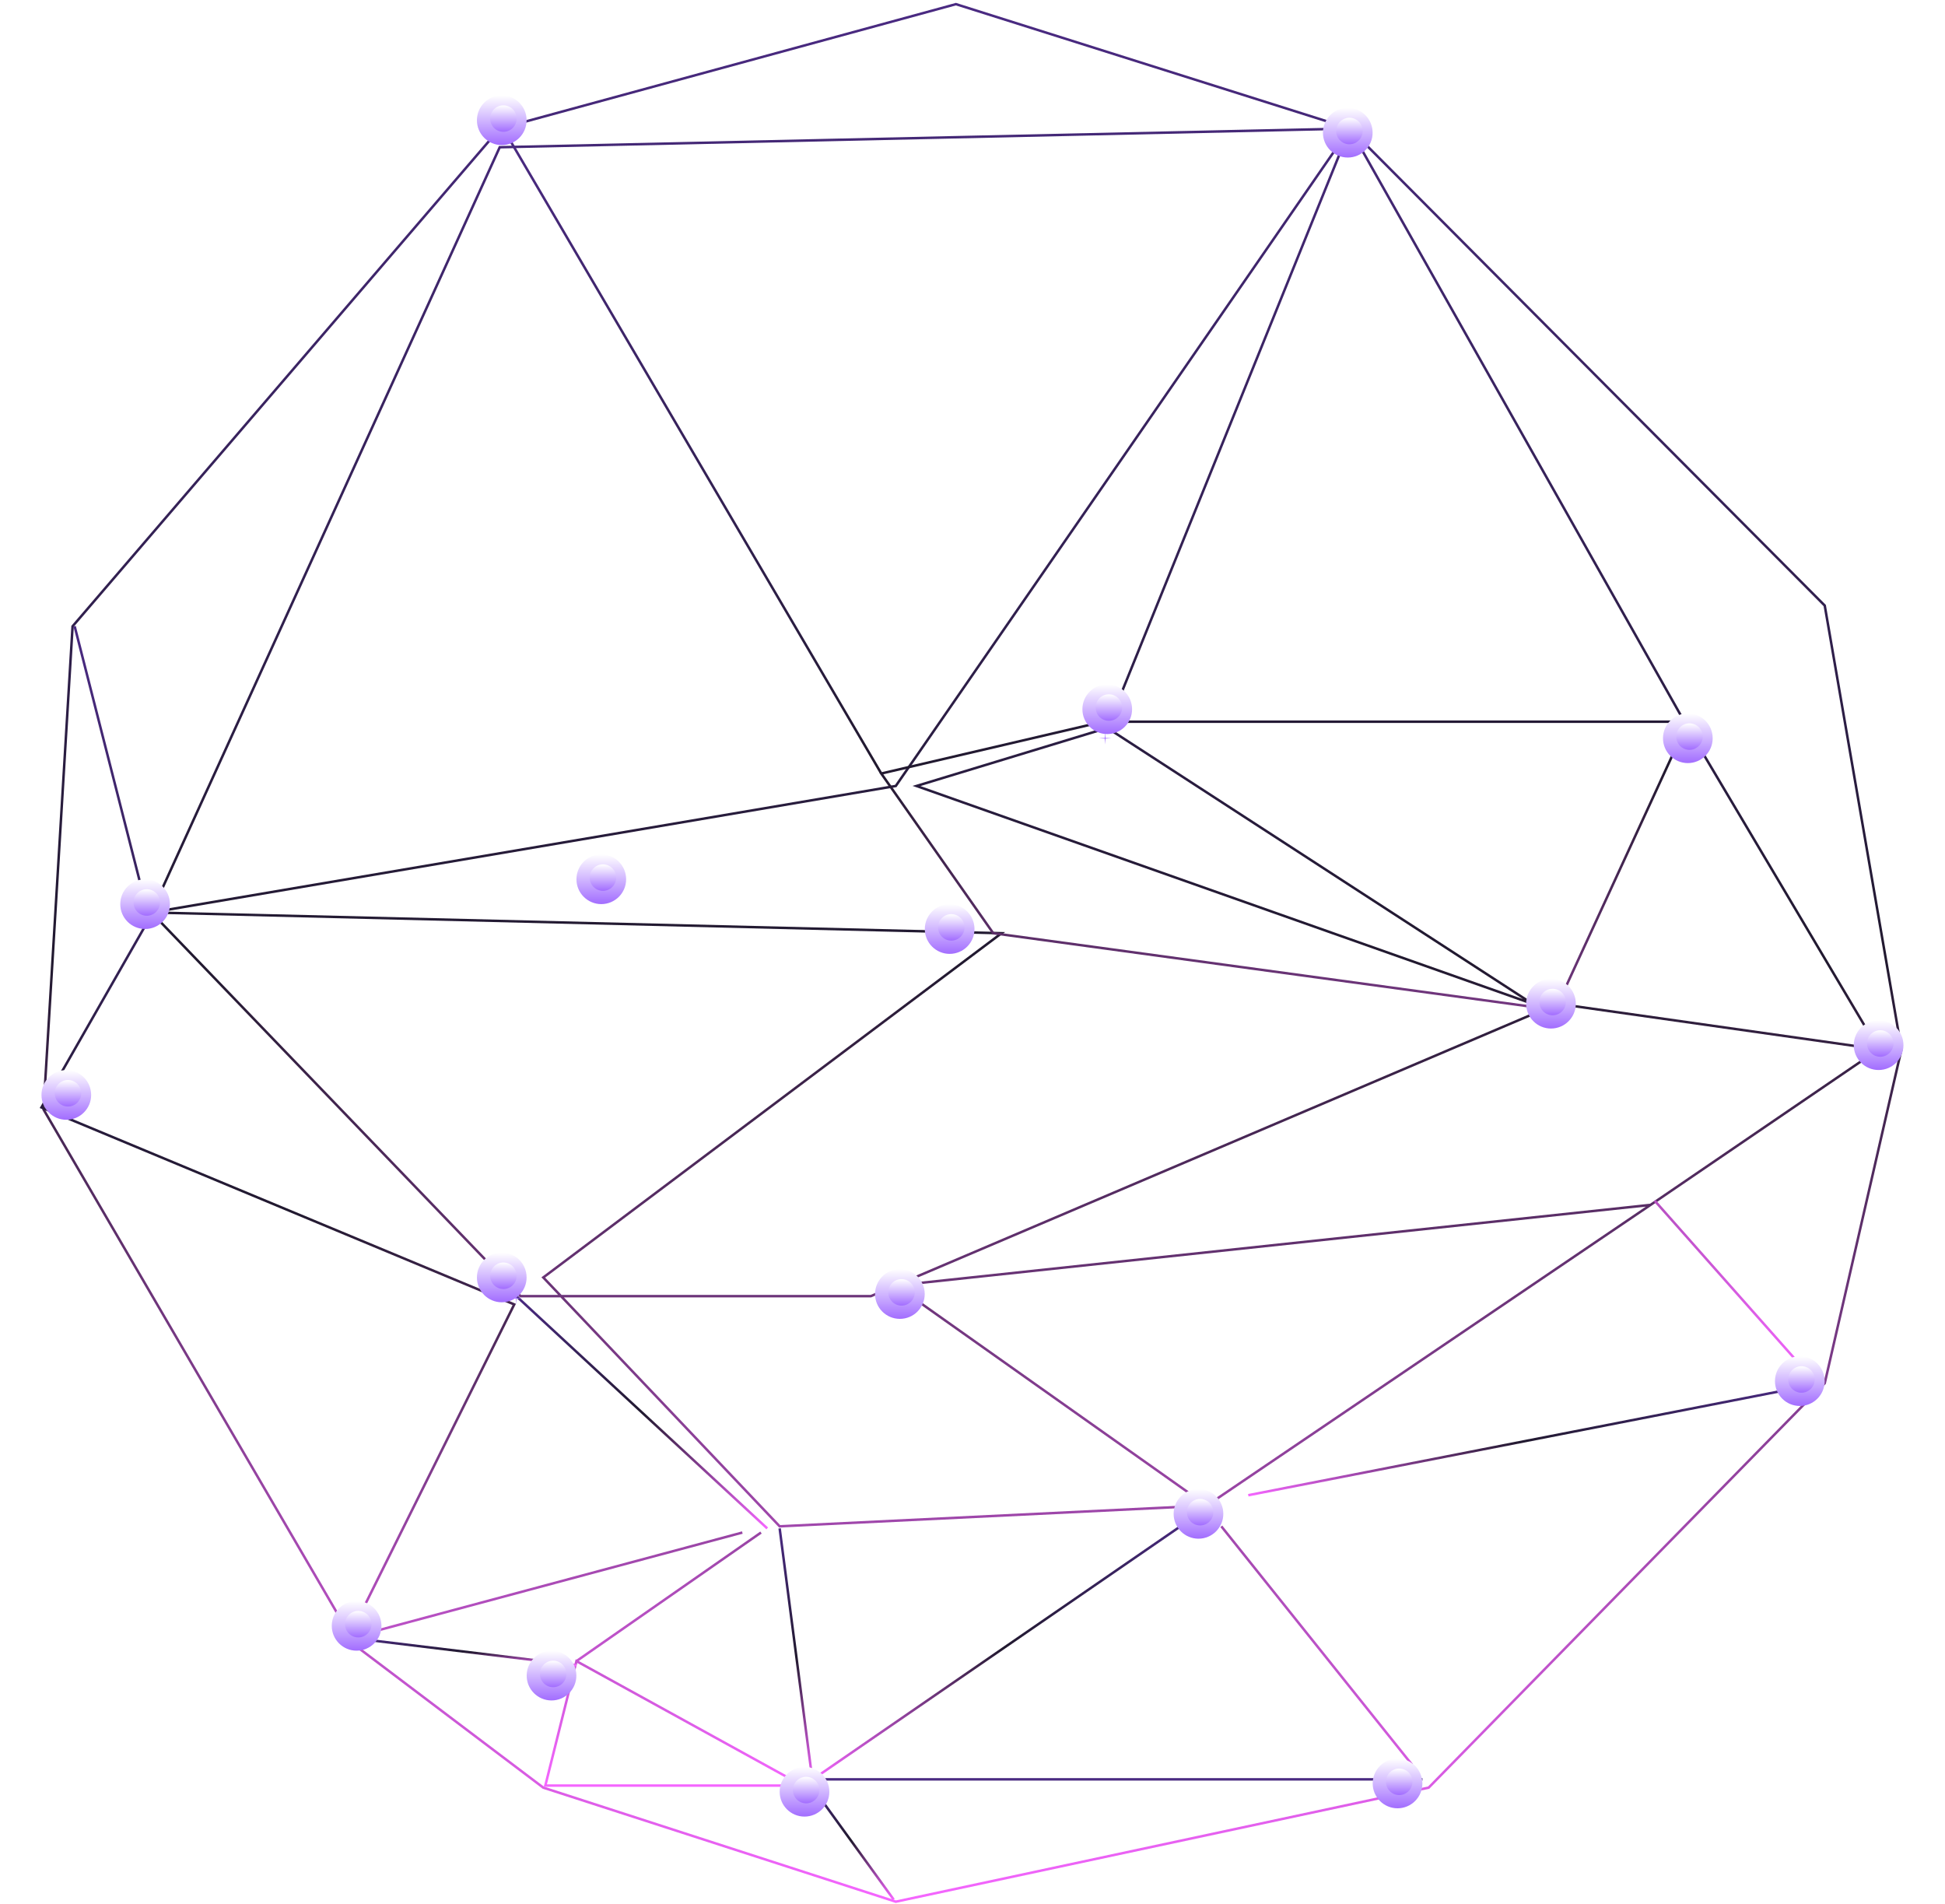 <svg width="469" height="459" viewBox="0 0 469 459" fill="none" xmlns="http://www.w3.org/2000/svg">
<path d="M325.5 31L230.5 1L120.5 31L17.5 151L10.5 267.5L86 397L131 431L216 458.5L344.5 431L440 333.5L458.5 253L440 146L325.5 31ZM325.5 31L120.5 35.5L36.5 220M325.5 31L407 175.5L453 253M325.5 31L216 189.5L36.5 220M325.5 31L267 175.5M36.5 220L125.5 312.5H210L216 309.944M36.5 220L241.5 225L131 308L188 368L291 363M453 253L375.5 242L216 309.944M453 253L398 290.5M267 175.5L221 189.5L369.5 242L267 175.5ZM291 363L398 290.5M291 363L216 309.944M398 290.5L216 309.944M294.5 368L340.5 425.5" stroke="url(#paint0_linear_2376_15070)" stroke-width="0.6"/>
<path d="M301 360.5L434 334.5" stroke="url(#paint1_linear_2376_15070)" stroke-width="0.6"/>
<path d="M196 429L289 365" stroke="url(#paint2_linear_2376_15070)" stroke-width="0.6"/>
<path d="M188 368.5L196 430" stroke="url(#paint3_linear_2376_15070)" stroke-width="0.6"/>
<path d="M183.5 369.5L139 400.5M139 400.5L193.5 430.5H131.5L139 400.5ZM179 369.5L84 395L124 314.5L10 267L36 221.5L18 151" stroke="url(#paint4_linear_2376_15070)" stroke-width="0.6"/>
<path d="M122.5 33L212.5 186.5M212.5 186.5L239.5 225L375 243.5L407 174H266L212.5 186.5ZM399 289.5L438 333.5" stroke="url(#paint5_linear_2376_15070)" stroke-width="0.6"/>
<path d="M185 368.5L124.5 312.5" stroke="url(#paint6_linear_2376_15070)" stroke-width="0.6"/>
<path d="M139 401.5L85.5 395" stroke="url(#paint7_linear_2376_15070)" stroke-width="0.6"/>
<path d="M215.5 458L194.5 429H343" stroke="url(#paint8_linear_2376_15070)" stroke-width="0.6"/>
<path d="M266.5 176.5L266.587 177.913L268 178L266.587 178.087L266.5 179.5L266.413 178.087L265 178L266.413 177.913L266.5 176.5Z" fill="#A26DFF"/>
<path d="M124.5 311.5L124.587 312.913L126 313L124.587 313.087L124.5 314.5L124.413 313.087L123 313L124.413 312.913L124.5 311.5Z" fill="#A26DFF"/>
<g filter="url(#filter0_f_2376_15070)">
<circle cx="120.99" cy="28.99" r="5.99" fill="url(#paint9_linear_2376_15070)"/>
</g>
<g filter="url(#filter1_f_2376_15070)">
<circle cx="121.389" cy="28.591" r="3.195" fill="url(#paint10_linear_2376_15070)"/>
</g>
<g filter="url(#filter2_f_2376_15070)">
<circle cx="34.99" cy="217.99" r="5.99" fill="url(#paint11_linear_2376_15070)"/>
</g>
<g filter="url(#filter3_f_2376_15070)">
<circle cx="35.389" cy="217.591" r="3.195" fill="url(#paint12_linear_2376_15070)"/>
</g>
<g filter="url(#filter4_f_2376_15070)">
<circle cx="15.99" cy="263.99" r="5.99" fill="url(#paint13_linear_2376_15070)"/>
</g>
<g filter="url(#filter5_f_2376_15070)">
<circle cx="16.389" cy="263.591" r="3.195" fill="url(#paint14_linear_2376_15070)"/>
</g>
<g filter="url(#filter6_f_2376_15070)">
<circle cx="85.99" cy="391.99" r="5.99" fill="url(#paint15_linear_2376_15070)"/>
</g>
<g filter="url(#filter7_f_2376_15070)">
<circle cx="86.389" cy="391.591" r="3.195" fill="url(#paint16_linear_2376_15070)"/>
</g>
<g filter="url(#filter8_f_2376_15070)">
<circle cx="373.99" cy="241.99" r="5.99" fill="url(#paint17_linear_2376_15070)"/>
</g>
<g filter="url(#filter9_f_2376_15070)">
<circle cx="374.389" cy="241.591" r="3.195" fill="url(#paint18_linear_2376_15070)"/>
</g>
<g filter="url(#filter10_f_2376_15070)">
<circle cx="193.99" cy="431.99" r="5.99" fill="url(#paint19_linear_2376_15070)"/>
</g>
<g filter="url(#filter11_f_2376_15070)">
<circle cx="194.389" cy="431.591" r="3.195" fill="url(#paint20_linear_2376_15070)"/>
</g>
<g filter="url(#filter12_f_2376_15070)">
<circle cx="324.99" cy="31.99" r="5.99" fill="url(#paint21_linear_2376_15070)"/>
</g>
<g filter="url(#filter13_f_2376_15070)">
<circle cx="325.389" cy="31.591" r="3.195" fill="url(#paint22_linear_2376_15070)"/>
</g>
<g filter="url(#filter14_f_2376_15070)">
<circle cx="406.99" cy="177.99" r="5.99" fill="url(#paint23_linear_2376_15070)"/>
</g>
<g filter="url(#filter15_f_2376_15070)">
<circle cx="407.389" cy="177.591" r="3.195" fill="url(#paint24_linear_2376_15070)"/>
</g>
<g filter="url(#filter16_f_2376_15070)">
<circle cx="452.99" cy="251.99" r="5.99" fill="url(#paint25_linear_2376_15070)"/>
</g>
<g filter="url(#filter17_f_2376_15070)">
<circle cx="453.389" cy="251.591" r="3.195" fill="url(#paint26_linear_2376_15070)"/>
</g>
<g filter="url(#filter18_f_2376_15070)">
<circle cx="266.99" cy="170.99" r="5.99" fill="url(#paint27_linear_2376_15070)"/>
</g>
<g filter="url(#filter19_f_2376_15070)">
<circle cx="267.389" cy="170.591" r="3.195" fill="url(#paint28_linear_2376_15070)"/>
</g>
<g filter="url(#filter20_f_2376_15070)">
<circle cx="288.99" cy="364.99" r="5.99" fill="url(#paint29_linear_2376_15070)"/>
</g>
<g filter="url(#filter21_f_2376_15070)">
<circle cx="289.389" cy="364.591" r="3.195" fill="url(#paint30_linear_2376_15070)"/>
</g>
<g filter="url(#filter22_f_2376_15070)">
<circle cx="228.99" cy="223.99" r="5.99" fill="url(#paint31_linear_2376_15070)"/>
</g>
<g filter="url(#filter23_f_2376_15070)">
<circle cx="229.389" cy="223.591" r="3.195" fill="url(#paint32_linear_2376_15070)"/>
</g>
<g filter="url(#filter24_f_2376_15070)">
<circle cx="120.99" cy="307.99" r="5.99" fill="url(#paint33_linear_2376_15070)"/>
</g>
<g filter="url(#filter25_f_2376_15070)">
<circle cx="121.389" cy="307.591" r="3.195" fill="url(#paint34_linear_2376_15070)"/>
</g>
<g filter="url(#filter26_f_2376_15070)">
<circle cx="132.99" cy="403.99" r="5.99" fill="url(#paint35_linear_2376_15070)"/>
</g>
<g filter="url(#filter27_f_2376_15070)">
<circle cx="133.389" cy="403.591" r="3.195" fill="url(#paint36_linear_2376_15070)"/>
</g>
<g filter="url(#filter28_f_2376_15070)">
<circle cx="336.99" cy="429.99" r="5.99" fill="url(#paint37_linear_2376_15070)"/>
</g>
<g filter="url(#filter29_f_2376_15070)">
<circle cx="337.389" cy="429.591" r="3.195" fill="url(#paint38_linear_2376_15070)"/>
</g>
<g filter="url(#filter30_f_2376_15070)">
<circle cx="433.99" cy="332.99" r="5.99" fill="url(#paint39_linear_2376_15070)"/>
</g>
<g filter="url(#filter31_f_2376_15070)">
<circle cx="434.389" cy="332.591" r="3.195" fill="url(#paint40_linear_2376_15070)"/>
</g>
<g filter="url(#filter32_f_2376_15070)">
<circle cx="144.99" cy="211.99" r="5.99" fill="url(#paint41_linear_2376_15070)"/>
</g>
<g filter="url(#filter33_f_2376_15070)">
<circle cx="145.389" cy="211.591" r="3.195" fill="url(#paint42_linear_2376_15070)"/>
</g>
<g filter="url(#filter34_f_2376_15070)">
<circle cx="216.99" cy="311.99" r="5.99" fill="url(#paint43_linear_2376_15070)"/>
</g>
<g filter="url(#filter35_f_2376_15070)">
<circle cx="217.389" cy="311.591" r="3.195" fill="url(#paint44_linear_2376_15070)"/>
</g>
<defs>
<filter id="filter0_f_2376_15070" x="105.416" y="13.416" width="31.148" height="31.148" filterUnits="userSpaceOnUse" color-interpolation-filters="sRGB">
<feFlood flood-opacity="0" result="BackgroundImageFix"/>
<feBlend mode="normal" in="SourceGraphic" in2="BackgroundImageFix" result="shape"/>
<feGaussianBlur stdDeviation="4.792" result="effect1_foregroundBlur_2376_15070"/>
</filter>
<filter id="filter1_f_2376_15070" x="115.799" y="23" width="11.181" height="11.181" filterUnits="userSpaceOnUse" color-interpolation-filters="sRGB">
<feFlood flood-opacity="0" result="BackgroundImageFix"/>
<feBlend mode="normal" in="SourceGraphic" in2="BackgroundImageFix" result="shape"/>
<feGaussianBlur stdDeviation="1.198" result="effect1_foregroundBlur_2376_15070"/>
</filter>
<filter id="filter2_f_2376_15070" x="19.416" y="202.416" width="31.148" height="31.148" filterUnits="userSpaceOnUse" color-interpolation-filters="sRGB">
<feFlood flood-opacity="0" result="BackgroundImageFix"/>
<feBlend mode="normal" in="SourceGraphic" in2="BackgroundImageFix" result="shape"/>
<feGaussianBlur stdDeviation="4.792" result="effect1_foregroundBlur_2376_15070"/>
</filter>
<filter id="filter3_f_2376_15070" x="29.799" y="212" width="11.181" height="11.181" filterUnits="userSpaceOnUse" color-interpolation-filters="sRGB">
<feFlood flood-opacity="0" result="BackgroundImageFix"/>
<feBlend mode="normal" in="SourceGraphic" in2="BackgroundImageFix" result="shape"/>
<feGaussianBlur stdDeviation="1.198" result="effect1_foregroundBlur_2376_15070"/>
</filter>
<filter id="filter4_f_2376_15070" x="0.416" y="248.416" width="31.148" height="31.148" filterUnits="userSpaceOnUse" color-interpolation-filters="sRGB">
<feFlood flood-opacity="0" result="BackgroundImageFix"/>
<feBlend mode="normal" in="SourceGraphic" in2="BackgroundImageFix" result="shape"/>
<feGaussianBlur stdDeviation="4.792" result="effect1_foregroundBlur_2376_15070"/>
</filter>
<filter id="filter5_f_2376_15070" x="10.799" y="258" width="11.181" height="11.181" filterUnits="userSpaceOnUse" color-interpolation-filters="sRGB">
<feFlood flood-opacity="0" result="BackgroundImageFix"/>
<feBlend mode="normal" in="SourceGraphic" in2="BackgroundImageFix" result="shape"/>
<feGaussianBlur stdDeviation="1.198" result="effect1_foregroundBlur_2376_15070"/>
</filter>
<filter id="filter6_f_2376_15070" x="70.416" y="376.416" width="31.148" height="31.148" filterUnits="userSpaceOnUse" color-interpolation-filters="sRGB">
<feFlood flood-opacity="0" result="BackgroundImageFix"/>
<feBlend mode="normal" in="SourceGraphic" in2="BackgroundImageFix" result="shape"/>
<feGaussianBlur stdDeviation="4.792" result="effect1_foregroundBlur_2376_15070"/>
</filter>
<filter id="filter7_f_2376_15070" x="80.799" y="386" width="11.181" height="11.181" filterUnits="userSpaceOnUse" color-interpolation-filters="sRGB">
<feFlood flood-opacity="0" result="BackgroundImageFix"/>
<feBlend mode="normal" in="SourceGraphic" in2="BackgroundImageFix" result="shape"/>
<feGaussianBlur stdDeviation="1.198" result="effect1_foregroundBlur_2376_15070"/>
</filter>
<filter id="filter8_f_2376_15070" x="358.416" y="226.416" width="31.148" height="31.148" filterUnits="userSpaceOnUse" color-interpolation-filters="sRGB">
<feFlood flood-opacity="0" result="BackgroundImageFix"/>
<feBlend mode="normal" in="SourceGraphic" in2="BackgroundImageFix" result="shape"/>
<feGaussianBlur stdDeviation="4.792" result="effect1_foregroundBlur_2376_15070"/>
</filter>
<filter id="filter9_f_2376_15070" x="368.799" y="236" width="11.181" height="11.181" filterUnits="userSpaceOnUse" color-interpolation-filters="sRGB">
<feFlood flood-opacity="0" result="BackgroundImageFix"/>
<feBlend mode="normal" in="SourceGraphic" in2="BackgroundImageFix" result="shape"/>
<feGaussianBlur stdDeviation="1.198" result="effect1_foregroundBlur_2376_15070"/>
</filter>
<filter id="filter10_f_2376_15070" x="178.416" y="416.416" width="31.148" height="31.148" filterUnits="userSpaceOnUse" color-interpolation-filters="sRGB">
<feFlood flood-opacity="0" result="BackgroundImageFix"/>
<feBlend mode="normal" in="SourceGraphic" in2="BackgroundImageFix" result="shape"/>
<feGaussianBlur stdDeviation="4.792" result="effect1_foregroundBlur_2376_15070"/>
</filter>
<filter id="filter11_f_2376_15070" x="188.799" y="426" width="11.181" height="11.181" filterUnits="userSpaceOnUse" color-interpolation-filters="sRGB">
<feFlood flood-opacity="0" result="BackgroundImageFix"/>
<feBlend mode="normal" in="SourceGraphic" in2="BackgroundImageFix" result="shape"/>
<feGaussianBlur stdDeviation="1.198" result="effect1_foregroundBlur_2376_15070"/>
</filter>
<filter id="filter12_f_2376_15070" x="309.416" y="16.416" width="31.148" height="31.148" filterUnits="userSpaceOnUse" color-interpolation-filters="sRGB">
<feFlood flood-opacity="0" result="BackgroundImageFix"/>
<feBlend mode="normal" in="SourceGraphic" in2="BackgroundImageFix" result="shape"/>
<feGaussianBlur stdDeviation="4.792" result="effect1_foregroundBlur_2376_15070"/>
</filter>
<filter id="filter13_f_2376_15070" x="319.799" y="26" width="11.181" height="11.181" filterUnits="userSpaceOnUse" color-interpolation-filters="sRGB">
<feFlood flood-opacity="0" result="BackgroundImageFix"/>
<feBlend mode="normal" in="SourceGraphic" in2="BackgroundImageFix" result="shape"/>
<feGaussianBlur stdDeviation="1.198" result="effect1_foregroundBlur_2376_15070"/>
</filter>
<filter id="filter14_f_2376_15070" x="391.416" y="162.416" width="31.148" height="31.148" filterUnits="userSpaceOnUse" color-interpolation-filters="sRGB">
<feFlood flood-opacity="0" result="BackgroundImageFix"/>
<feBlend mode="normal" in="SourceGraphic" in2="BackgroundImageFix" result="shape"/>
<feGaussianBlur stdDeviation="4.792" result="effect1_foregroundBlur_2376_15070"/>
</filter>
<filter id="filter15_f_2376_15070" x="401.799" y="172" width="11.181" height="11.181" filterUnits="userSpaceOnUse" color-interpolation-filters="sRGB">
<feFlood flood-opacity="0" result="BackgroundImageFix"/>
<feBlend mode="normal" in="SourceGraphic" in2="BackgroundImageFix" result="shape"/>
<feGaussianBlur stdDeviation="1.198" result="effect1_foregroundBlur_2376_15070"/>
</filter>
<filter id="filter16_f_2376_15070" x="437.416" y="236.416" width="31.148" height="31.148" filterUnits="userSpaceOnUse" color-interpolation-filters="sRGB">
<feFlood flood-opacity="0" result="BackgroundImageFix"/>
<feBlend mode="normal" in="SourceGraphic" in2="BackgroundImageFix" result="shape"/>
<feGaussianBlur stdDeviation="4.792" result="effect1_foregroundBlur_2376_15070"/>
</filter>
<filter id="filter17_f_2376_15070" x="447.799" y="246" width="11.181" height="11.181" filterUnits="userSpaceOnUse" color-interpolation-filters="sRGB">
<feFlood flood-opacity="0" result="BackgroundImageFix"/>
<feBlend mode="normal" in="SourceGraphic" in2="BackgroundImageFix" result="shape"/>
<feGaussianBlur stdDeviation="1.198" result="effect1_foregroundBlur_2376_15070"/>
</filter>
<filter id="filter18_f_2376_15070" x="251.416" y="155.416" width="31.148" height="31.148" filterUnits="userSpaceOnUse" color-interpolation-filters="sRGB">
<feFlood flood-opacity="0" result="BackgroundImageFix"/>
<feBlend mode="normal" in="SourceGraphic" in2="BackgroundImageFix" result="shape"/>
<feGaussianBlur stdDeviation="4.792" result="effect1_foregroundBlur_2376_15070"/>
</filter>
<filter id="filter19_f_2376_15070" x="261.799" y="165" width="11.181" height="11.181" filterUnits="userSpaceOnUse" color-interpolation-filters="sRGB">
<feFlood flood-opacity="0" result="BackgroundImageFix"/>
<feBlend mode="normal" in="SourceGraphic" in2="BackgroundImageFix" result="shape"/>
<feGaussianBlur stdDeviation="1.198" result="effect1_foregroundBlur_2376_15070"/>
</filter>
<filter id="filter20_f_2376_15070" x="273.416" y="349.416" width="31.148" height="31.148" filterUnits="userSpaceOnUse" color-interpolation-filters="sRGB">
<feFlood flood-opacity="0" result="BackgroundImageFix"/>
<feBlend mode="normal" in="SourceGraphic" in2="BackgroundImageFix" result="shape"/>
<feGaussianBlur stdDeviation="4.792" result="effect1_foregroundBlur_2376_15070"/>
</filter>
<filter id="filter21_f_2376_15070" x="283.799" y="359" width="11.181" height="11.181" filterUnits="userSpaceOnUse" color-interpolation-filters="sRGB">
<feFlood flood-opacity="0" result="BackgroundImageFix"/>
<feBlend mode="normal" in="SourceGraphic" in2="BackgroundImageFix" result="shape"/>
<feGaussianBlur stdDeviation="1.198" result="effect1_foregroundBlur_2376_15070"/>
</filter>
<filter id="filter22_f_2376_15070" x="213.416" y="208.416" width="31.148" height="31.148" filterUnits="userSpaceOnUse" color-interpolation-filters="sRGB">
<feFlood flood-opacity="0" result="BackgroundImageFix"/>
<feBlend mode="normal" in="SourceGraphic" in2="BackgroundImageFix" result="shape"/>
<feGaussianBlur stdDeviation="4.792" result="effect1_foregroundBlur_2376_15070"/>
</filter>
<filter id="filter23_f_2376_15070" x="223.799" y="218" width="11.181" height="11.181" filterUnits="userSpaceOnUse" color-interpolation-filters="sRGB">
<feFlood flood-opacity="0" result="BackgroundImageFix"/>
<feBlend mode="normal" in="SourceGraphic" in2="BackgroundImageFix" result="shape"/>
<feGaussianBlur stdDeviation="1.198" result="effect1_foregroundBlur_2376_15070"/>
</filter>
<filter id="filter24_f_2376_15070" x="105.416" y="292.416" width="31.148" height="31.148" filterUnits="userSpaceOnUse" color-interpolation-filters="sRGB">
<feFlood flood-opacity="0" result="BackgroundImageFix"/>
<feBlend mode="normal" in="SourceGraphic" in2="BackgroundImageFix" result="shape"/>
<feGaussianBlur stdDeviation="4.792" result="effect1_foregroundBlur_2376_15070"/>
</filter>
<filter id="filter25_f_2376_15070" x="115.799" y="302" width="11.181" height="11.181" filterUnits="userSpaceOnUse" color-interpolation-filters="sRGB">
<feFlood flood-opacity="0" result="BackgroundImageFix"/>
<feBlend mode="normal" in="SourceGraphic" in2="BackgroundImageFix" result="shape"/>
<feGaussianBlur stdDeviation="1.198" result="effect1_foregroundBlur_2376_15070"/>
</filter>
<filter id="filter26_f_2376_15070" x="117.416" y="388.416" width="31.148" height="31.148" filterUnits="userSpaceOnUse" color-interpolation-filters="sRGB">
<feFlood flood-opacity="0" result="BackgroundImageFix"/>
<feBlend mode="normal" in="SourceGraphic" in2="BackgroundImageFix" result="shape"/>
<feGaussianBlur stdDeviation="4.792" result="effect1_foregroundBlur_2376_15070"/>
</filter>
<filter id="filter27_f_2376_15070" x="127.799" y="398" width="11.181" height="11.181" filterUnits="userSpaceOnUse" color-interpolation-filters="sRGB">
<feFlood flood-opacity="0" result="BackgroundImageFix"/>
<feBlend mode="normal" in="SourceGraphic" in2="BackgroundImageFix" result="shape"/>
<feGaussianBlur stdDeviation="1.198" result="effect1_foregroundBlur_2376_15070"/>
</filter>
<filter id="filter28_f_2376_15070" x="321.416" y="414.416" width="31.148" height="31.148" filterUnits="userSpaceOnUse" color-interpolation-filters="sRGB">
<feFlood flood-opacity="0" result="BackgroundImageFix"/>
<feBlend mode="normal" in="SourceGraphic" in2="BackgroundImageFix" result="shape"/>
<feGaussianBlur stdDeviation="4.792" result="effect1_foregroundBlur_2376_15070"/>
</filter>
<filter id="filter29_f_2376_15070" x="331.799" y="424" width="11.181" height="11.181" filterUnits="userSpaceOnUse" color-interpolation-filters="sRGB">
<feFlood flood-opacity="0" result="BackgroundImageFix"/>
<feBlend mode="normal" in="SourceGraphic" in2="BackgroundImageFix" result="shape"/>
<feGaussianBlur stdDeviation="1.198" result="effect1_foregroundBlur_2376_15070"/>
</filter>
<filter id="filter30_f_2376_15070" x="418.416" y="317.416" width="31.148" height="31.148" filterUnits="userSpaceOnUse" color-interpolation-filters="sRGB">
<feFlood flood-opacity="0" result="BackgroundImageFix"/>
<feBlend mode="normal" in="SourceGraphic" in2="BackgroundImageFix" result="shape"/>
<feGaussianBlur stdDeviation="4.792" result="effect1_foregroundBlur_2376_15070"/>
</filter>
<filter id="filter31_f_2376_15070" x="428.799" y="327" width="11.181" height="11.181" filterUnits="userSpaceOnUse" color-interpolation-filters="sRGB">
<feFlood flood-opacity="0" result="BackgroundImageFix"/>
<feBlend mode="normal" in="SourceGraphic" in2="BackgroundImageFix" result="shape"/>
<feGaussianBlur stdDeviation="1.198" result="effect1_foregroundBlur_2376_15070"/>
</filter>
<filter id="filter32_f_2376_15070" x="129.416" y="196.416" width="31.148" height="31.148" filterUnits="userSpaceOnUse" color-interpolation-filters="sRGB">
<feFlood flood-opacity="0" result="BackgroundImageFix"/>
<feBlend mode="normal" in="SourceGraphic" in2="BackgroundImageFix" result="shape"/>
<feGaussianBlur stdDeviation="4.792" result="effect1_foregroundBlur_2376_15070"/>
</filter>
<filter id="filter33_f_2376_15070" x="139.799" y="206" width="11.181" height="11.181" filterUnits="userSpaceOnUse" color-interpolation-filters="sRGB">
<feFlood flood-opacity="0" result="BackgroundImageFix"/>
<feBlend mode="normal" in="SourceGraphic" in2="BackgroundImageFix" result="shape"/>
<feGaussianBlur stdDeviation="1.198" result="effect1_foregroundBlur_2376_15070"/>
</filter>
<filter id="filter34_f_2376_15070" x="201.416" y="296.416" width="31.148" height="31.148" filterUnits="userSpaceOnUse" color-interpolation-filters="sRGB">
<feFlood flood-opacity="0" result="BackgroundImageFix"/>
<feBlend mode="normal" in="SourceGraphic" in2="BackgroundImageFix" result="shape"/>
<feGaussianBlur stdDeviation="4.792" result="effect1_foregroundBlur_2376_15070"/>
</filter>
<filter id="filter35_f_2376_15070" x="211.799" y="306" width="11.181" height="11.181" filterUnits="userSpaceOnUse" color-interpolation-filters="sRGB">
<feFlood flood-opacity="0" result="BackgroundImageFix"/>
<feBlend mode="normal" in="SourceGraphic" in2="BackgroundImageFix" result="shape"/>
<feGaussianBlur stdDeviation="1.198" result="effect1_foregroundBlur_2376_15070"/>
</filter>
<linearGradient id="paint0_linear_2376_15070" x1="234.5" y1="1" x2="234.5" y2="458.5" gradientUnits="userSpaceOnUse">
<stop stop-color="#4A2A82"/>
<stop offset="0.505" stop-color="#21192F"/>
<stop offset="1" stop-color="#F566FF"/>
</linearGradient>
<linearGradient id="paint1_linear_2376_15070" x1="367.5" y1="334.5" x2="367.5" y2="360.5" gradientUnits="userSpaceOnUse">
<stop stop-color="#4A2A82"/>
<stop offset="0.505" stop-color="#21192F"/>
<stop offset="1" stop-color="#F566FF"/>
</linearGradient>
<linearGradient id="paint2_linear_2376_15070" x1="242.5" y1="365" x2="242.5" y2="429" gradientUnits="userSpaceOnUse">
<stop stop-color="#4A2A82"/>
<stop offset="0.505" stop-color="#21192F"/>
<stop offset="1" stop-color="#F566FF"/>
</linearGradient>
<linearGradient id="paint3_linear_2376_15070" x1="192" y1="368.5" x2="192" y2="430" gradientUnits="userSpaceOnUse">
<stop stop-color="#4A2A82"/>
<stop offset="0.505" stop-color="#21192F"/>
<stop offset="1" stop-color="#F566FF"/>
</linearGradient>
<linearGradient id="paint4_linear_2376_15070" x1="101.75" y1="151" x2="101.75" y2="430.5" gradientUnits="userSpaceOnUse">
<stop stop-color="#4A2A82"/>
<stop offset="0.505" stop-color="#21192F"/>
<stop offset="1" stop-color="#F566FF"/>
</linearGradient>
<linearGradient id="paint5_linear_2376_15070" x1="280.25" y1="33" x2="280.25" y2="333.5" gradientUnits="userSpaceOnUse">
<stop stop-color="#4A2A82"/>
<stop offset="0.505" stop-color="#21192F"/>
<stop offset="1" stop-color="#F566FF"/>
</linearGradient>
<linearGradient id="paint6_linear_2376_15070" x1="154.75" y1="312.5" x2="154.75" y2="368.5" gradientUnits="userSpaceOnUse">
<stop stop-color="#4A2A82"/>
<stop offset="0.505" stop-color="#21192F"/>
<stop offset="1" stop-color="#F566FF"/>
</linearGradient>
<linearGradient id="paint7_linear_2376_15070" x1="112.25" y1="395" x2="112.25" y2="401.5" gradientUnits="userSpaceOnUse">
<stop stop-color="#4A2A82"/>
<stop offset="0.505" stop-color="#21192F"/>
<stop offset="1" stop-color="#F566FF"/>
</linearGradient>
<linearGradient id="paint8_linear_2376_15070" x1="268.75" y1="429" x2="268.75" y2="458" gradientUnits="userSpaceOnUse">
<stop stop-color="#4A2A82"/>
<stop offset="0.505" stop-color="#21192F"/>
<stop offset="1" stop-color="#F566FF"/>
</linearGradient>
<linearGradient id="paint9_linear_2376_15070" x1="120.99" y1="23" x2="120.99" y2="34.98" gradientUnits="userSpaceOnUse">
<stop stop-color="white"/>
<stop offset="1" stop-color="#A26DFF"/>
</linearGradient>
<linearGradient id="paint10_linear_2376_15070" x1="121.389" y1="25.396" x2="121.389" y2="31.785" gradientUnits="userSpaceOnUse">
<stop stop-color="white"/>
<stop offset="1" stop-color="#A26DFF"/>
</linearGradient>
<linearGradient id="paint11_linear_2376_15070" x1="34.99" y1="212" x2="34.99" y2="223.98" gradientUnits="userSpaceOnUse">
<stop stop-color="white"/>
<stop offset="1" stop-color="#A26DFF"/>
</linearGradient>
<linearGradient id="paint12_linear_2376_15070" x1="35.389" y1="214.396" x2="35.389" y2="220.785" gradientUnits="userSpaceOnUse">
<stop stop-color="white"/>
<stop offset="1" stop-color="#A26DFF"/>
</linearGradient>
<linearGradient id="paint13_linear_2376_15070" x1="15.99" y1="258" x2="15.99" y2="269.98" gradientUnits="userSpaceOnUse">
<stop stop-color="white"/>
<stop offset="1" stop-color="#A26DFF"/>
</linearGradient>
<linearGradient id="paint14_linear_2376_15070" x1="16.389" y1="260.396" x2="16.389" y2="266.785" gradientUnits="userSpaceOnUse">
<stop stop-color="white"/>
<stop offset="1" stop-color="#A26DFF"/>
</linearGradient>
<linearGradient id="paint15_linear_2376_15070" x1="85.99" y1="386" x2="85.99" y2="397.98" gradientUnits="userSpaceOnUse">
<stop stop-color="white"/>
<stop offset="1" stop-color="#A26DFF"/>
</linearGradient>
<linearGradient id="paint16_linear_2376_15070" x1="86.389" y1="388.396" x2="86.389" y2="394.785" gradientUnits="userSpaceOnUse">
<stop stop-color="white"/>
<stop offset="1" stop-color="#A26DFF"/>
</linearGradient>
<linearGradient id="paint17_linear_2376_15070" x1="373.99" y1="236" x2="373.99" y2="247.98" gradientUnits="userSpaceOnUse">
<stop stop-color="white"/>
<stop offset="1" stop-color="#A26DFF"/>
</linearGradient>
<linearGradient id="paint18_linear_2376_15070" x1="374.389" y1="238.396" x2="374.389" y2="244.785" gradientUnits="userSpaceOnUse">
<stop stop-color="white"/>
<stop offset="1" stop-color="#A26DFF"/>
</linearGradient>
<linearGradient id="paint19_linear_2376_15070" x1="193.99" y1="426" x2="193.99" y2="437.98" gradientUnits="userSpaceOnUse">
<stop stop-color="white"/>
<stop offset="1" stop-color="#A26DFF"/>
</linearGradient>
<linearGradient id="paint20_linear_2376_15070" x1="194.389" y1="428.396" x2="194.389" y2="434.785" gradientUnits="userSpaceOnUse">
<stop stop-color="white"/>
<stop offset="1" stop-color="#A26DFF"/>
</linearGradient>
<linearGradient id="paint21_linear_2376_15070" x1="324.99" y1="26" x2="324.99" y2="37.98" gradientUnits="userSpaceOnUse">
<stop stop-color="white"/>
<stop offset="1" stop-color="#A26DFF"/>
</linearGradient>
<linearGradient id="paint22_linear_2376_15070" x1="325.389" y1="28.396" x2="325.389" y2="34.785" gradientUnits="userSpaceOnUse">
<stop stop-color="white"/>
<stop offset="1" stop-color="#A26DFF"/>
</linearGradient>
<linearGradient id="paint23_linear_2376_15070" x1="406.99" y1="172" x2="406.99" y2="183.98" gradientUnits="userSpaceOnUse">
<stop stop-color="white"/>
<stop offset="1" stop-color="#A26DFF"/>
</linearGradient>
<linearGradient id="paint24_linear_2376_15070" x1="407.389" y1="174.396" x2="407.389" y2="180.785" gradientUnits="userSpaceOnUse">
<stop stop-color="white"/>
<stop offset="1" stop-color="#A26DFF"/>
</linearGradient>
<linearGradient id="paint25_linear_2376_15070" x1="452.99" y1="246" x2="452.99" y2="257.98" gradientUnits="userSpaceOnUse">
<stop stop-color="white"/>
<stop offset="1" stop-color="#A26DFF"/>
</linearGradient>
<linearGradient id="paint26_linear_2376_15070" x1="453.389" y1="248.396" x2="453.389" y2="254.785" gradientUnits="userSpaceOnUse">
<stop stop-color="white"/>
<stop offset="1" stop-color="#A26DFF"/>
</linearGradient>
<linearGradient id="paint27_linear_2376_15070" x1="266.99" y1="165" x2="266.99" y2="176.98" gradientUnits="userSpaceOnUse">
<stop stop-color="white"/>
<stop offset="1" stop-color="#A26DFF"/>
</linearGradient>
<linearGradient id="paint28_linear_2376_15070" x1="267.389" y1="167.396" x2="267.389" y2="173.785" gradientUnits="userSpaceOnUse">
<stop stop-color="white"/>
<stop offset="1" stop-color="#A26DFF"/>
</linearGradient>
<linearGradient id="paint29_linear_2376_15070" x1="288.99" y1="359" x2="288.99" y2="370.98" gradientUnits="userSpaceOnUse">
<stop stop-color="white"/>
<stop offset="1" stop-color="#A26DFF"/>
</linearGradient>
<linearGradient id="paint30_linear_2376_15070" x1="289.389" y1="361.396" x2="289.389" y2="367.785" gradientUnits="userSpaceOnUse">
<stop stop-color="white"/>
<stop offset="1" stop-color="#A26DFF"/>
</linearGradient>
<linearGradient id="paint31_linear_2376_15070" x1="228.99" y1="218" x2="228.99" y2="229.98" gradientUnits="userSpaceOnUse">
<stop stop-color="white"/>
<stop offset="1" stop-color="#A26DFF"/>
</linearGradient>
<linearGradient id="paint32_linear_2376_15070" x1="229.389" y1="220.396" x2="229.389" y2="226.785" gradientUnits="userSpaceOnUse">
<stop stop-color="white"/>
<stop offset="1" stop-color="#A26DFF"/>
</linearGradient>
<linearGradient id="paint33_linear_2376_15070" x1="120.99" y1="302" x2="120.99" y2="313.98" gradientUnits="userSpaceOnUse">
<stop stop-color="white"/>
<stop offset="1" stop-color="#A26DFF"/>
</linearGradient>
<linearGradient id="paint34_linear_2376_15070" x1="121.389" y1="304.396" x2="121.389" y2="310.785" gradientUnits="userSpaceOnUse">
<stop stop-color="white"/>
<stop offset="1" stop-color="#A26DFF"/>
</linearGradient>
<linearGradient id="paint35_linear_2376_15070" x1="132.99" y1="398" x2="132.99" y2="409.98" gradientUnits="userSpaceOnUse">
<stop stop-color="white"/>
<stop offset="1" stop-color="#A26DFF"/>
</linearGradient>
<linearGradient id="paint36_linear_2376_15070" x1="133.389" y1="400.396" x2="133.389" y2="406.785" gradientUnits="userSpaceOnUse">
<stop stop-color="white"/>
<stop offset="1" stop-color="#A26DFF"/>
</linearGradient>
<linearGradient id="paint37_linear_2376_15070" x1="336.99" y1="424" x2="336.99" y2="435.98" gradientUnits="userSpaceOnUse">
<stop stop-color="white"/>
<stop offset="1" stop-color="#A26DFF"/>
</linearGradient>
<linearGradient id="paint38_linear_2376_15070" x1="337.389" y1="426.396" x2="337.389" y2="432.785" gradientUnits="userSpaceOnUse">
<stop stop-color="white"/>
<stop offset="1" stop-color="#A26DFF"/>
</linearGradient>
<linearGradient id="paint39_linear_2376_15070" x1="433.99" y1="327" x2="433.99" y2="338.98" gradientUnits="userSpaceOnUse">
<stop stop-color="white"/>
<stop offset="1" stop-color="#A26DFF"/>
</linearGradient>
<linearGradient id="paint40_linear_2376_15070" x1="434.389" y1="329.396" x2="434.389" y2="335.785" gradientUnits="userSpaceOnUse">
<stop stop-color="white"/>
<stop offset="1" stop-color="#A26DFF"/>
</linearGradient>
<linearGradient id="paint41_linear_2376_15070" x1="144.99" y1="206" x2="144.99" y2="217.98" gradientUnits="userSpaceOnUse">
<stop stop-color="white"/>
<stop offset="1" stop-color="#A26DFF"/>
</linearGradient>
<linearGradient id="paint42_linear_2376_15070" x1="145.389" y1="208.396" x2="145.389" y2="214.785" gradientUnits="userSpaceOnUse">
<stop stop-color="white"/>
<stop offset="1" stop-color="#A26DFF"/>
</linearGradient>
<linearGradient id="paint43_linear_2376_15070" x1="216.99" y1="306" x2="216.99" y2="317.98" gradientUnits="userSpaceOnUse">
<stop stop-color="white"/>
<stop offset="1" stop-color="#A26DFF"/>
</linearGradient>
<linearGradient id="paint44_linear_2376_15070" x1="217.389" y1="308.396" x2="217.389" y2="314.785" gradientUnits="userSpaceOnUse">
<stop stop-color="white"/>
<stop offset="1" stop-color="#A26DFF"/>
</linearGradient>
</defs>
</svg>
